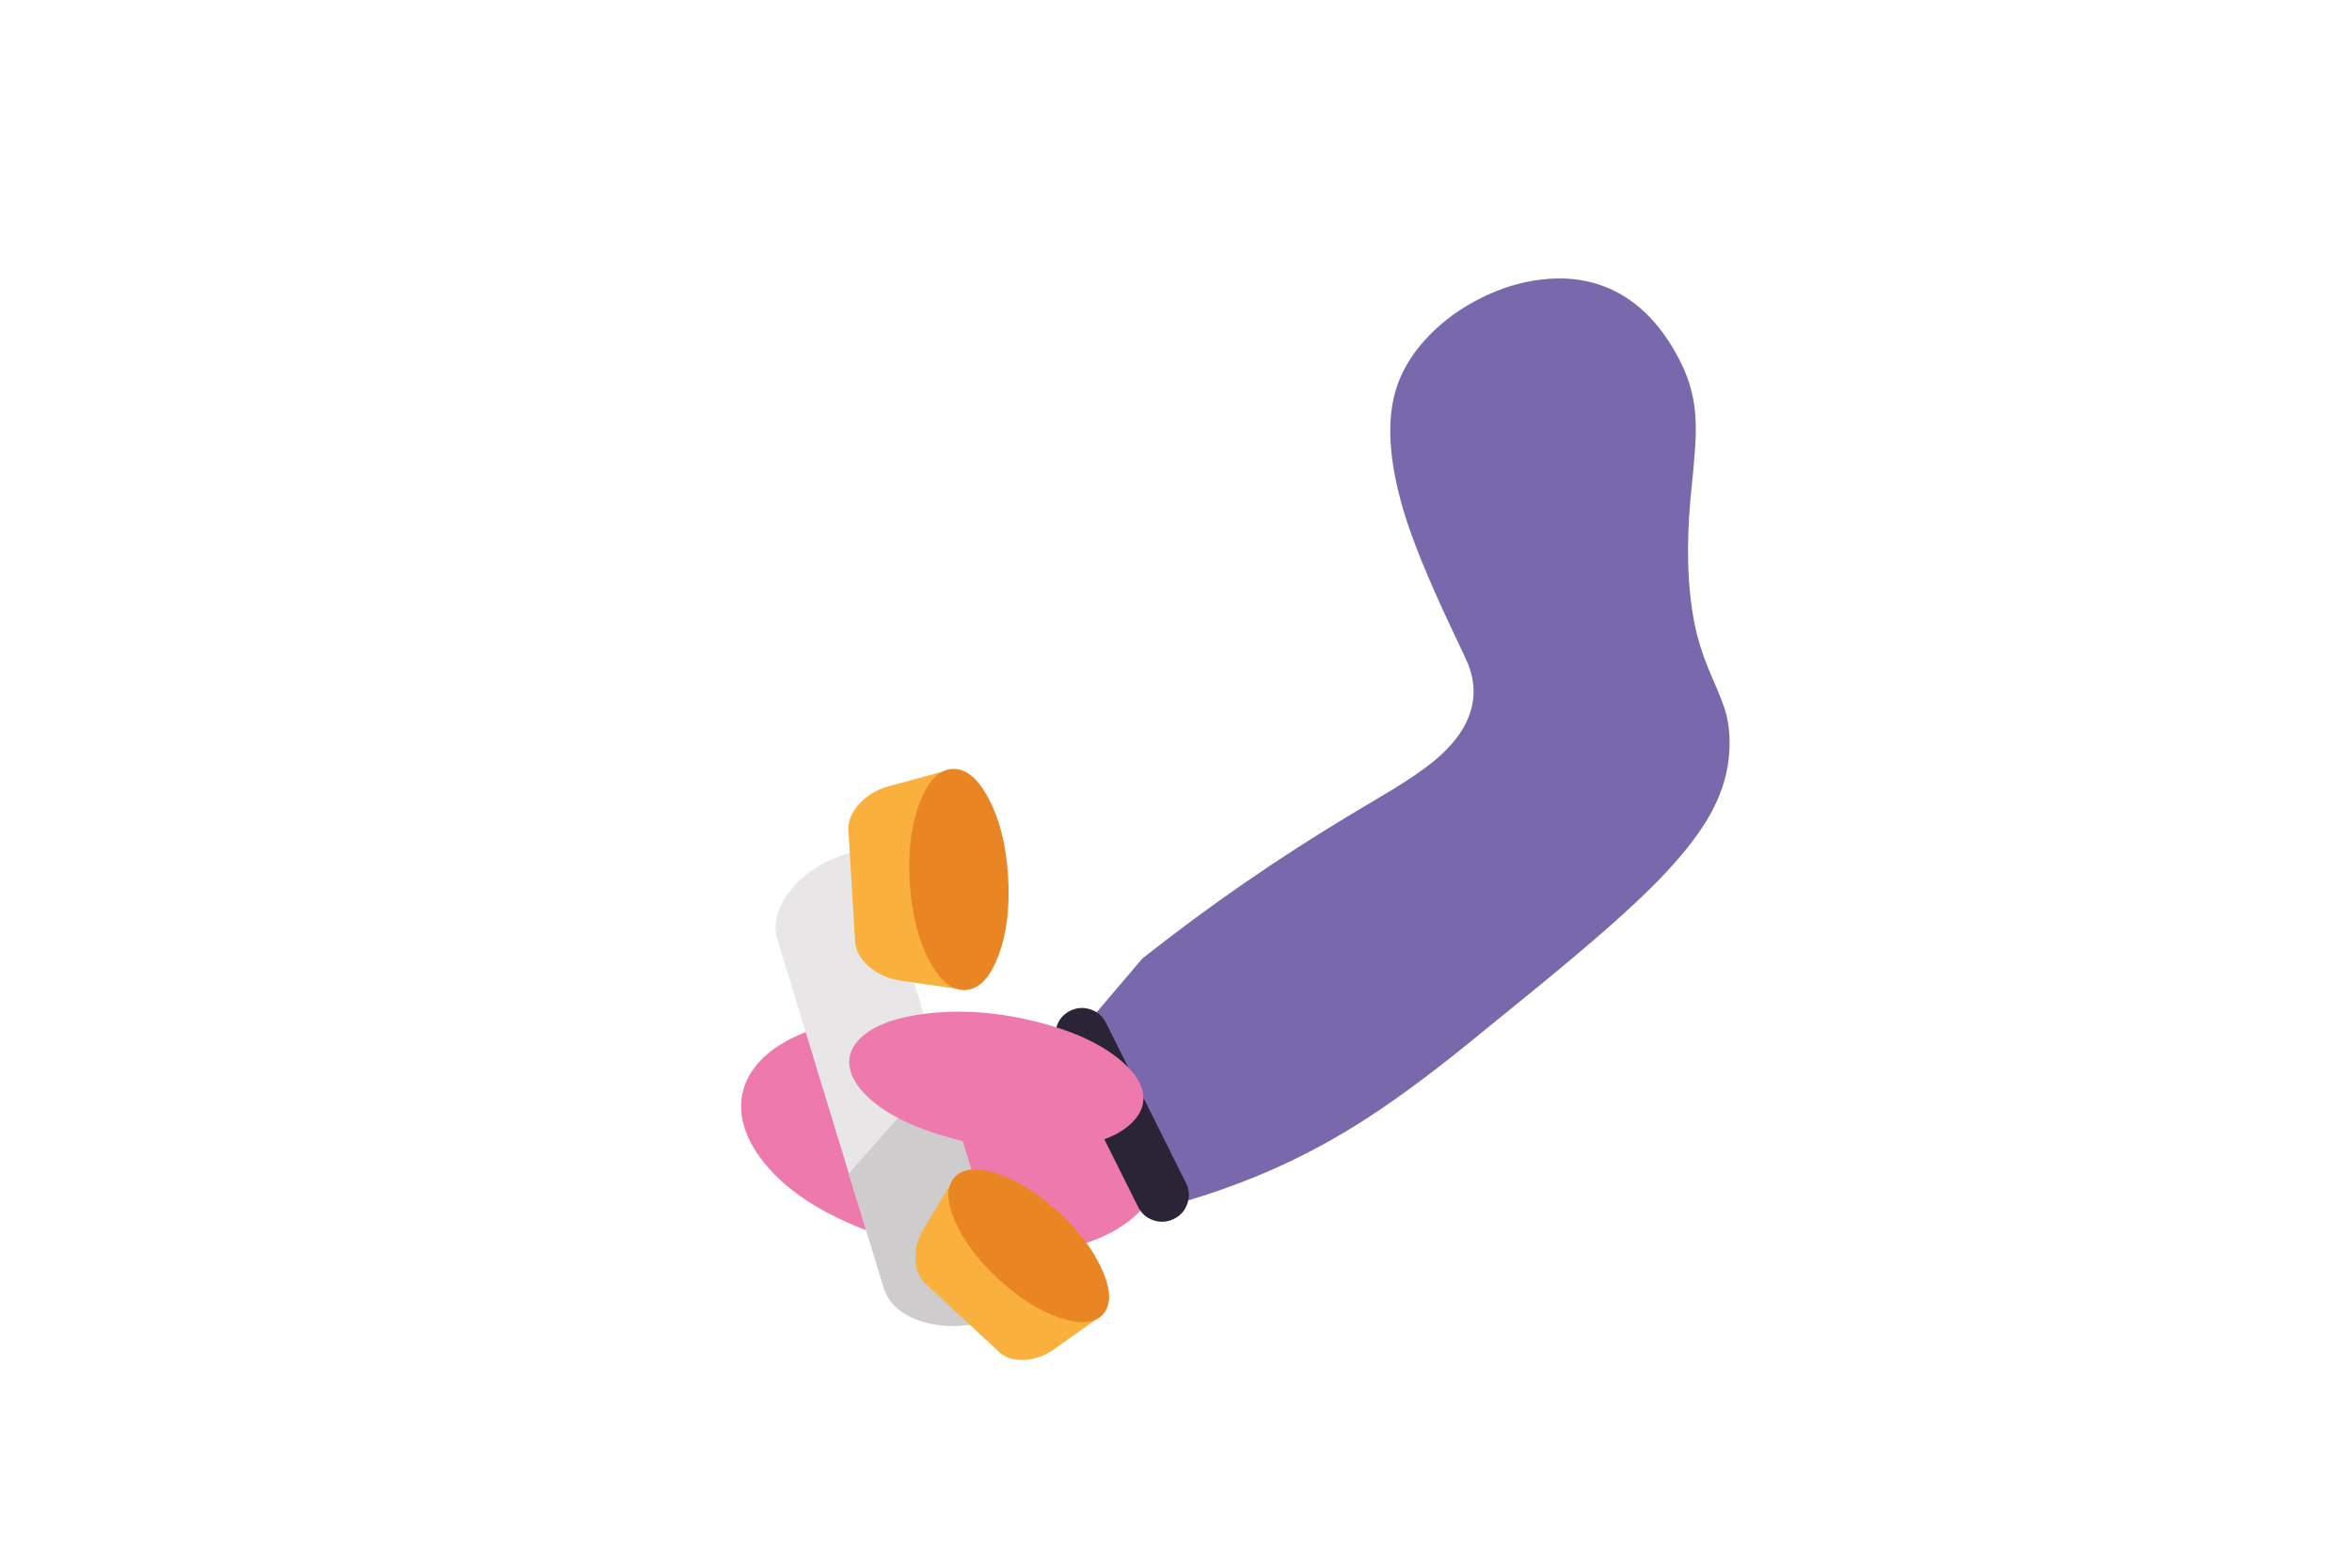
<svg xmlns="http://www.w3.org/2000/svg" version="1.1" xmlns:xlink="http://www.w3.org/1999/xlink" preserveAspectRatio="none" x="0px" y="0px" width="960px" height="640px" viewBox="0 0 960 640">
<defs>
<g id="Symbol_1_0_Layer0_0_FILL">
<path fill="#EE79AD" stroke="none" d="
M 226.35 481.05
Q 214.25 467.65 194.6 456.9 174.4 445.85 149.35 439.4 103.65 427.65 62.2 435.25 42.75 438.85 28.4 446.35 13.7 454.05 6.4 464.9 -0.9 475.75 0.1 488.35 1.1 500.65 9.8 513 28.4 539.25 71.3 555.05 94.85 563.75 120.4 566.9 145.25 570 168.05 567.5 191.1 564.9 208.2 557.05 226.05 548.8 234.75 535.95 243.4 523.1 240.9 508.5 238.55 494.6 226.35 481.05 Z"/>
</g>

<g id="Symbol_1_0_Layer0_1_FILL">
<path fill="#E8E6E6" stroke="none" d="
M 72.1 334.95
L 58.25 339.5
Q 37.25 346.4 25.75 361.3 14.2 376.2 18.9 390.4
L 84.05 588.2
Q 88.7 602.35 106.85 607.5 125 612.65 145.95 605.75
L 159.85 601.15 72.1 334.95 Z"/>
</g>

<g id="Symbol_1_0_Layer0_2_FILL">
<path fill="#CECCCC" stroke="none" d="
M 62.7 523.45
L 84.1 588.3
Q 88.75 602.45 106.9 607.6 125 612.75 146 605.85
L 159.9 601.3 114.2 462.65 62.7 523.45 Z"/>
</g>

<g id="Symbol_1_0_Layer0_3_FILL">
<path fill="#F9B03D" stroke="none" d="
M 63.9 311.05
Q 57.5 318.55 58.15 326.4
L 63.4 390
Q 64.1 397.9 71.6 404.2 79.25 410.55 89.95 411.9
L 127.5 416.55 117 289.65 80.7 300.4
Q 70.4 303.5 63.9 311.05 Z"/>
</g>

<g id="Symbol_1_0_Layer0_4_FILL">
<path fill="#E98523" stroke="none" d="
M 98.6 309.9
Q 91.9 329.15 94.05 355.4 96.25 381.7 106 399.6 115.8 417.5 127.5 416.5 139.2 415.55 145.95 396.25 152.7 377 150.5 350.75 148.35 324.45 138.5 306.55 128.7 288.7 117 289.65 105.35 290.65 98.6 309.9 Z"/>
</g>

<g id="Symbol_1_0_Layer0_5_FILL">
<path fill="#F9B03D" stroke="none" d="
M 102.05 571.85
Q 102.55 580.8 107.95 585.6
L 151.45 624.2
Q 156.85 628.95 165.8 628.35 174.85 627.75 182.75 621.95
L 210.45 601.3 123.6 524.25 106.45 554.25
Q 101.55 562.75 102.05 571.85 Z"/>
</g>

<g id="Symbol_1_0_Layer0_6_FILL">
<path fill="#E98523" stroke="none" d="
M 209.85 576.35
Q 202.15 559.4 184.2 543.45 166.2 527.45 148.45 521.85 130.7 516.25 123.6 524.25 116.5 532.25 124.2 549.2 131.9 566.15 149.9 582.1 167.9 598.05 185.65 603.65 203.35 609.25 210.45 601.25 217.55 593.25 209.85 576.35 Z"/>
</g>

<g id="Symbol_1_0_Layer0_7_FILL">
<path fill="#7A68AC" stroke="none" d="
M 539.8 96.65
Q 540.55 81.6 538.75 70.9 536.5 57.7 529.7 45.25 511.85 12.6 483.7 3.45 467.8 -1.75 449.15 0.95 431.55 3.45 414.7 12.4 398.05 21.2 385.85 34.2 373.25 47.7 368.15 62.8 358.75 90.8 373.1 135.55 381.1 160.4 401.45 201.2 411.55 221.3 412.4 223.45 416.5 233.8 415.4 243.6 413.25 262.65 392.65 279.9 384.55 286.7 370.95 295.5 354.2 306 345.15 311.7 284.2 350.25 228.7 396.15
L 196.65 435.55 234.45 541.55
Q 266.8 533.05 297.45 519.7 327.3 506.6 354.9 488.4 382.2 470.4 417.05 440.85 461.6 403.15 479.25 387.5 507.8 362.3 524.1 344.85 542.65 324.95 551.9 308.45 561.6 291.1 563.05 274 564.25 259.75 561.05 248.25 559.35 242.15 552.8 228.15 546.35 214.25 543.25 202.95 538.45 185.3 537.3 162 536.5 145.35 537.75 125.85 539.4 105.6 539.8 96.65 Z"/>
</g>

<g id="Symbol_1_0_Layer0_8_FILL">
<path fill="#2B2436" stroke="none" d="
M 187.8 427.15
Q 182.15 430.15 180.3 436.25 178.4 442.35 181.4 447.95
L 229.35 538.95
Q 232.3 544.6 238.4 546.5 244.5 548.35 250.15 545.4 255.8 542.45 257.65 536.35 259.55 530.25 256.55 524.6
L 208.6 433.6
Q 205.65 427.95 199.55 426.1 193.45 424.2 187.8 427.15 Z"/>
</g>

<g id="Symbol_1_0_Layer0_9_FILL">
<path fill="#EE79AD" stroke="none" d="
M 226.4 488.85
Q 232.45 481.5 230.65 473.15 228.9 465.2 220.3 457.4 202.25 441.05 166.15 433.3 134.1 426.4 105.05 430.6 76.4 434.75 66 447.4 60.9 453.6 61.65 460.85 62.4 467.9 68.55 475 81.65 490.05 111.85 499.25 145.8 509.6 179.75 506.65 214.15 503.7 226.4 488.85 Z"/>
</g>
</defs>

<g transform="matrix( 1, 0.022, -0.022, 1, 310.05,106.45) ">
<g transform="matrix( 0.71, 0, 0, 0.71, 0.05,0) ">
<use xlink:href="#Symbol_1_0_Layer0_0_FILL"/>
</g>

<g transform="matrix( 0.71, 0, 0, 0.71, 0.05,0) ">
<use xlink:href="#Symbol_1_0_Layer0_1_FILL"/>
</g>

<g transform="matrix( 0.71, 0, 0, 0.71, 0.05,0) ">
<use xlink:href="#Symbol_1_0_Layer0_2_FILL"/>
</g>

<g transform="matrix( 0.71, 0, 0, 0.71, 0.05,0) ">
<use xlink:href="#Symbol_1_0_Layer0_3_FILL"/>
</g>

<g transform="matrix( 0.71, 0, 0, 0.71, 0.05,0) ">
<use xlink:href="#Symbol_1_0_Layer0_4_FILL"/>
</g>

<g transform="matrix( 0.71, 0, 0, 0.71, 0.05,0) ">
<use xlink:href="#Symbol_1_0_Layer0_5_FILL"/>
</g>

<g transform="matrix( 0.71, 0, 0, 0.71, 0.05,0) ">
<use xlink:href="#Symbol_1_0_Layer0_6_FILL"/>
</g>

<g transform="matrix( 0.71, 0, 0, 0.71, 0.05,0) ">
<use xlink:href="#Symbol_1_0_Layer0_7_FILL"/>
</g>

<g transform="matrix( 0.71, 0, 0, 0.71, 0.05,0) ">
<use xlink:href="#Symbol_1_0_Layer0_8_FILL"/>
</g>

<g transform="matrix( 0.71, 0, 0, 0.71, 0.05,0) ">
<use xlink:href="#Symbol_1_0_Layer0_9_FILL"/>
</g>
</g>
</svg>
